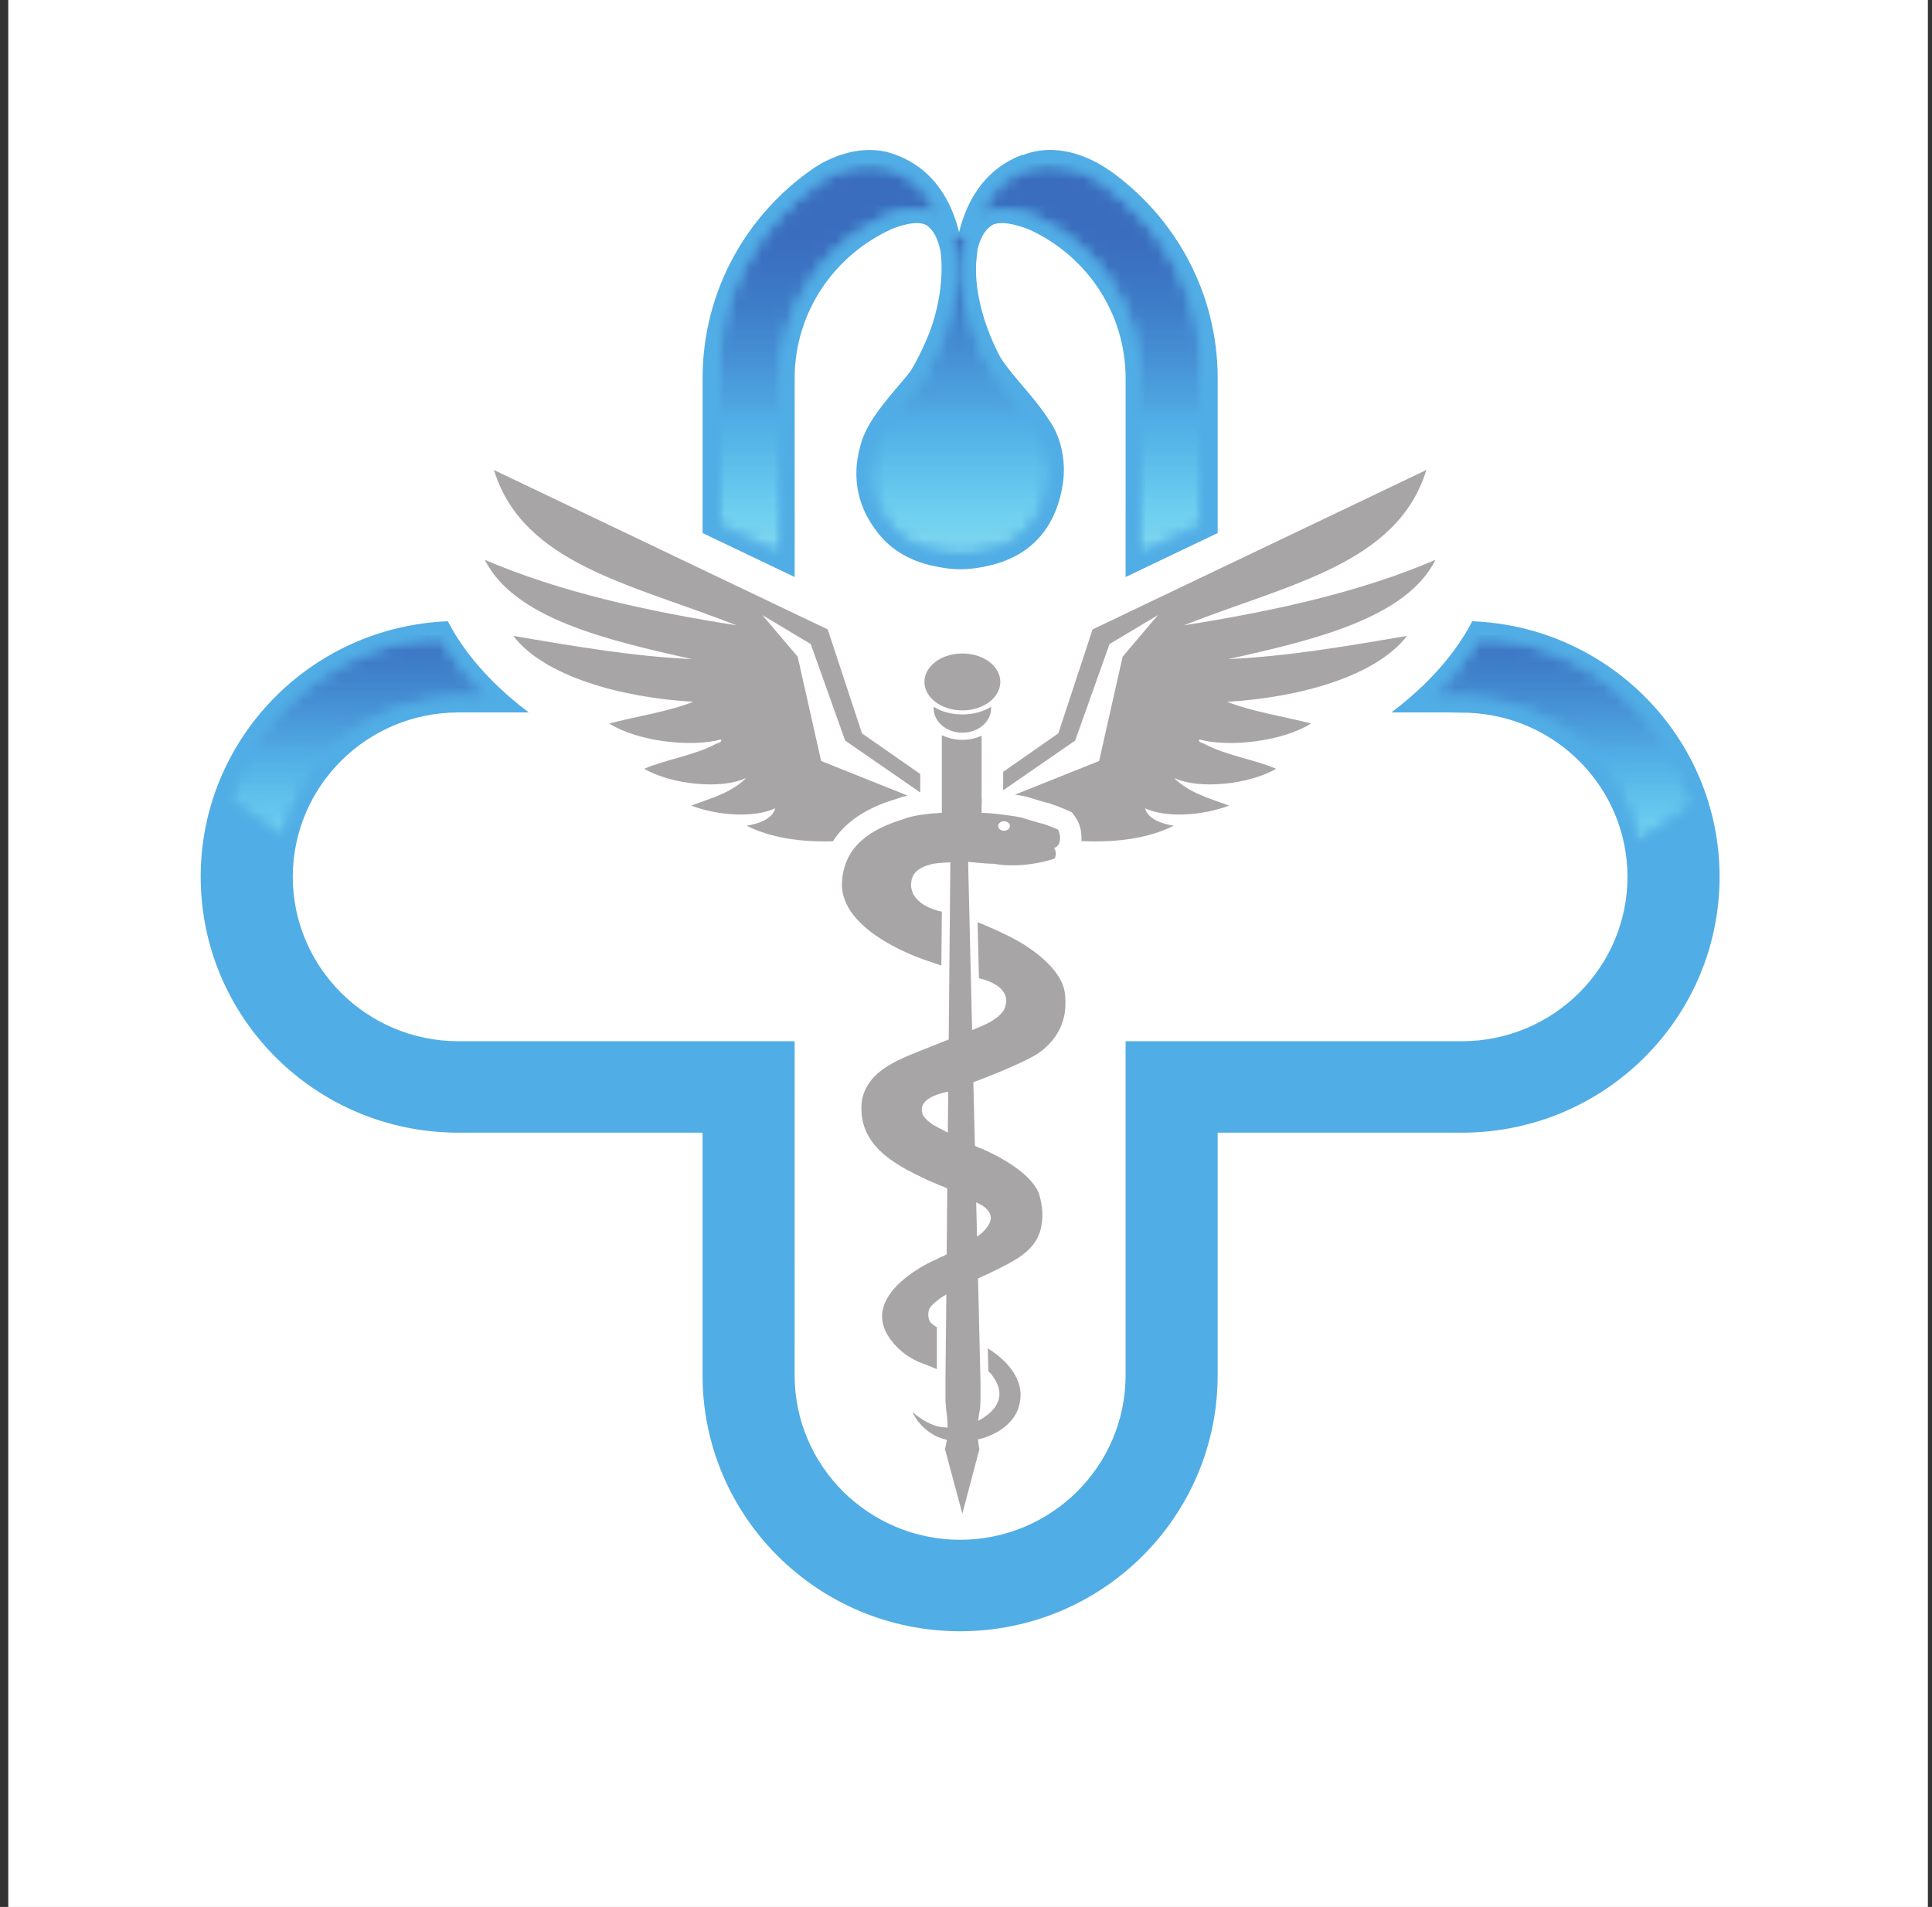 <svg width="156" height="154" viewBox="0 0 156 154" fill="none" xmlns="http://www.w3.org/2000/svg">
<rect x="0" y="0" width="156" height="154" fill="#333333" stroke="none"/>
<g clip-path="url(#clip0_284_1186)">
<path d="M171.168 -15.4H-14.832V169.4H171.168V-15.4Z" fill="white"/>
<path fill-rule="evenodd" clip-rule="evenodd" d="M115.911 45.208C109.87 47.803 102.915 49.345 95.591 50.498C104.063 47.154 112.831 45.569 115.171 37.955L115.083 37.971L115.087 37.995L88.22 50.83L85.454 59.226L81 62.331V63.823L86.814 59.806L89.59 52.011L93.498 49.673L90.648 53.03L88.749 61.456L81.952 64.175C82.285 64.223 82.608 64.28 82.879 64.34L82.952 64.356L83.024 64.381C83.565 64.551 84.024 64.688 84.326 64.774C84.45 64.802 84.58 64.833 84.711 64.868L84.775 64.885L84.834 64.906C85.303 65.066 85.725 65.231 86.127 65.41L86.543 65.597L86.812 65.959C87.194 66.475 87.373 67.217 87.319 67.921C89.971 68.047 92.619 67.761 94.777 66.68C93.821 66.539 92.662 66.13 92.459 65.276C94.069 66.03 96.958 65.922 99.242 65.056C97.644 64.473 95.963 64.007 94.795 62.817C96.752 63.773 100.782 63.379 103.044 62.087C101.333 61.343 98.957 60.999 97.253 60.077C97.132 60.011 96.693 59.94 96.847 59.717C99.289 60.377 103.559 59.874 105.863 58.429C103.606 57.839 101.176 57.492 99.08 56.675C104.956 56.336 111.131 54.599 113.61 51.35C108.451 52.237 103.807 53.017 99.172 53.227C106.165 51.679 113.553 49.908 115.911 45.208ZM72.393 64.512C72.653 64.411 72.942 64.325 73.282 64.247L66.305 61.456L64.407 53.03L61.557 49.673L65.463 52.011L68.241 59.806L74.308 63.998V62.507L69.602 59.226L66.835 50.83L39.967 37.995L39.97 37.971L39.885 37.955C42.222 45.569 50.989 47.154 59.464 50.498C52.139 49.345 45.186 47.803 39.145 45.208C41.503 49.908 48.889 51.679 55.883 53.227C51.247 53.017 46.605 52.237 41.444 51.35C43.925 54.599 50.099 56.336 55.976 56.675C53.879 57.492 51.448 57.839 49.192 58.429C51.494 59.874 55.764 60.377 58.209 59.717C58.363 59.94 57.922 60.011 57.801 60.077C56.098 60.999 53.72 61.343 52.01 62.087C54.273 63.379 58.302 63.773 60.261 62.817C59.093 64.007 57.411 64.473 55.812 65.056C58.096 65.922 60.985 66.03 62.595 65.276C62.391 66.13 61.235 66.539 60.279 66.68C62.304 67.694 64.762 68.009 67.252 67.94C68.686 65.69 71.267 64.854 72.393 64.512ZM79.308 97.34C79.637 97.571 79.922 97.836 79.993 98.231C80.071 98.7 79.679 99.195 79.285 99.565C79.191 99.653 79.056 99.752 78.89 99.868L78.823 97.102C79.122 97.248 79.304 97.34 79.308 97.34ZM76.531 91.469C75.87 91.128 75.418 90.883 75.418 90.883C75.401 90.873 75.392 90.862 75.38 90.851C75.341 90.827 75.301 90.801 75.261 90.779C74.826 90.467 74.49 90.14 74.471 89.882C74.456 89.833 74.447 89.782 74.44 89.737C74.44 89.733 74.44 89.729 74.437 89.72C74.437 89.7 74.433 89.676 74.433 89.653C74.35 88.5 76.566 88.162 76.566 88.162L76.531 91.469ZM81.071 66.318C81.334 66.318 81.543 66.493 81.543 66.705C81.543 66.921 81.334 67.089 81.071 67.089C80.807 67.089 80.597 66.921 80.597 66.705C80.597 66.493 80.807 66.318 81.071 66.318ZM82.631 76.244C81.106 75.324 78.936 74.471 78.936 74.471L79.044 79.001C79.044 79.001 81.733 79.502 81.168 81.291C81.16 81.311 81.153 81.335 81.144 81.35C81.113 81.446 81.075 81.542 81.02 81.645L81.01 81.627C80.781 81.98 80.349 82.345 79.601 82.714C79.367 82.822 78.957 82.997 78.493 83.186L78.171 69.601C78.171 69.601 79.702 69.758 80.194 69.758V69.747C82.688 70.214 85.152 69.337 85.152 69.337C85.305 69.085 85.276 68.687 85.101 68.476C85.747 68.343 85.65 67.304 85.416 66.986C85.036 66.818 84.65 66.67 84.268 66.539C84.138 66.506 84.007 66.475 83.887 66.447C83.576 66.358 83.082 66.212 82.494 66.026C81.616 65.829 79.943 65.675 79.943 65.675C79.76 65.662 79.528 65.652 79.261 65.64V65.119L79.278 64.494C79.273 64.499 79.266 64.502 79.261 64.508V59.415C78.792 59.626 78.265 59.748 77.707 59.748C77.107 59.748 76.542 59.611 76.048 59.37V65.642C75.773 65.659 75.499 65.676 75.233 65.695C75.233 65.695 74.192 65.81 73.975 65.866C73.6 65.94 73.263 66.026 72.986 66.137V66.139C70.267 66.961 68.153 68.343 67.987 71.234C67.752 75.392 74.981 77.624 74.981 77.624L76.01 77.972L76.048 73.618C75.692 73.553 74.371 73.246 73.775 72.27C73.708 72.162 73.677 72.078 73.663 72.005C73.581 71.784 73.542 71.543 73.571 71.284C73.571 71.244 73.581 71.206 73.589 71.168C73.698 70.341 74.459 69.976 75.137 69.816C75.137 69.815 75.137 69.815 75.14 69.81C75.36 69.722 76.006 69.671 76.736 69.639L76.605 83.947C76.214 84.101 75.947 84.205 75.947 84.205C75.591 84.347 75.296 84.47 75.113 84.539C72.741 85.495 70.181 86.306 69.621 88.734C69.595 88.842 69.576 88.946 69.569 89.049C69.296 92.487 72.177 94.009 74.746 95.226C74.807 95.257 74.873 95.288 74.934 95.318C75.22 95.434 75.588 95.592 75.985 95.761C76.019 95.78 76.048 95.792 76.083 95.807V95.783C76.214 95.849 76.35 95.916 76.489 95.978L76.442 101.286L76.079 101.493L76.086 101.454C75.935 101.535 75.793 101.608 75.657 101.677C75.526 101.74 75.398 101.793 75.283 101.847C75.283 101.847 70.831 103.852 71.25 106.688C71.412 107.762 72.267 108.743 73.09 109.358C73.418 109.595 73.778 109.796 74.154 109.972C74.522 110.111 75.055 110.318 75.65 110.568V107.183C75.425 107.053 75.248 106.918 75.121 106.783C74.918 106.45 74.9 106.035 75.058 105.658C75.259 105.343 75.662 105.016 76.069 104.746L75.874 104.855C75.933 104.816 75.998 104.779 76.064 104.74L76.069 104.746C76.14 104.694 76.261 104.62 76.412 104.536L76.344 111.288V113.199L76.389 113.652V113.771C76.474 114.29 76.516 114.795 76.516 115.285C75.971 115.267 75.618 115.166 75.618 115.166C74.456 114.8 73.674 114.014 73.674 114.014C73.674 114.014 74.144 115.252 75.541 115.955C75.568 115.973 75.597 115.985 75.628 115.996C75.689 116.027 75.752 116.058 75.821 116.085V116.081C76.025 116.166 76.238 116.226 76.452 116.273C76.415 116.535 76.365 116.788 76.307 117.036L77.704 122.242L79.079 117.036C79.03 116.761 78.989 116.495 78.967 116.24C79.03 116.226 79.095 116.216 79.153 116.2C79.407 116.14 81.445 115.589 82.169 113.891C82.269 113.625 82.338 113.338 82.383 113.037C82.602 111.352 81.33 110.053 80.476 109.385C80.225 109.2 79.982 109.031 79.76 108.893L79.803 110.743C79.803 110.743 79.808 110.749 79.819 110.757C79.964 110.871 80.085 111.014 80.181 111.171C80.704 111.874 81.358 113.327 79.212 114.618V114.613C79.135 114.663 79.056 114.701 78.979 114.744C79.018 114.375 79.076 114.021 79.148 113.683L79.161 113.199H79.172V112.877H79.169L79.172 112.832V111.686L78.971 103.248C79.241 103.119 79.419 103.033 79.419 103.033C79.517 102.992 79.607 102.95 79.687 102.918C81.237 102.147 82.889 101.478 83.678 100.133C84.204 99.23 84.268 98.07 84.05 97.01L84.038 97.017C84.035 96.972 84.029 96.925 84.022 96.882C83.978 96.699 83.93 96.514 83.872 96.341C83.132 94.569 80.297 93.206 79.177 92.721V92.737C79.024 92.672 78.871 92.602 78.716 92.534L78.593 87.397C78.593 87.397 81.281 86.418 83.264 85.399H83.252C83.252 85.399 86.132 84.105 86.024 80.889H86.029C86.024 80.69 86.013 80.487 85.993 80.277C85.828 78.662 84.188 77.244 82.631 76.244ZM75.396 57.079C75.392 57.12 75.388 57.162 75.388 57.201C75.388 58.29 76.423 59.171 77.707 59.171C78.99 59.171 80.027 58.29 80.027 57.201C80.027 57.162 80.02 57.12 80.02 57.079C79.419 57.461 78.604 57.697 77.707 57.697C76.809 57.697 75.998 57.461 75.396 57.079ZM77.707 57.37C79.4 57.37 80.772 56.338 80.772 55.066C80.772 53.797 79.4 52.773 77.707 52.773C76.019 52.773 74.644 53.797 74.644 55.066C74.644 56.338 76.019 57.37 77.707 57.37Z" fill="#A7A5A6"/>
<path d="M118.874 50.17C117.919 52.036 116.064 54.692 112.507 57.414L112.502 57.417C112.451 57.456 112.394 57.495 112.341 57.534H116.772L118.527 57.559C125.683 57.821 131.4 63.639 131.413 70.809C131.4 78.14 125.429 84.071 118.052 84.087H90.887V111.074C90.875 118.404 84.906 124.338 77.526 124.349C70.148 124.338 64.177 118.404 64.161 111.074L64.164 84.087H37.002C29.621 84.071 23.651 78.14 23.64 70.809C23.651 63.48 29.621 57.548 37.002 57.534H42.694C39.034 54.773 37.133 52.064 36.164 50.171C25.064 50.609 16.208 59.679 16.205 70.809C16.208 82.222 25.513 91.469 37.002 91.471H56.728V111.074C56.733 122.485 66.041 131.733 77.526 131.735C89.012 131.733 98.318 122.485 98.32 111.074V91.471H118.052C129.537 91.469 138.845 82.222 138.848 70.809C138.845 59.673 129.977 50.601 118.874 50.17Z" fill="#51ADE5"/>
<path d="M89.56 13.737V13.757C89.56 13.757 86.135 11.098 82.571 12.533V12.494C80.574 13.228 78.4 14.915 77.442 18.74C76.474 14.879 74.266 13.194 72.254 12.472C72.135 12.428 72.016 12.386 71.897 12.352C71.826 12.331 71.755 12.312 71.683 12.291C69.09 11.639 66.701 12.932 65.813 13.504C60.335 17.22 56.731 23.457 56.731 30.545L56.73 43.046L64.164 46.599V30.545C64.171 25.165 67.406 20.565 72.035 18.484C72.673 18.228 74.398 17.625 75.058 18.391C75.428 18.747 75.756 19.351 75.947 20.324C76.027 20.877 76.29 23.448 75.093 26.748C74.658 27.859 74.201 28.768 73.888 29.339C73.804 29.486 73.727 29.632 73.637 29.78C73.555 29.921 73.504 30.001 73.504 30.003C72.337 31.464 70.942 32.885 70.08 34.486L69.97 34.691C69.964 34.703 69.96 34.713 69.954 34.725C69.949 34.731 69.942 34.75 69.932 34.77C69.914 34.806 69.895 34.846 69.87 34.902C69.771 35.11 69.682 35.32 69.603 35.534L69.46 36.032C69.289 36.642 69.149 37.4 69.149 38.242C69.151 39.672 69.54 41.34 70.889 43.037C70.906 43.06 70.931 43.092 70.957 43.127C70.978 43.149 70.99 43.164 70.999 43.175C71.984 44.373 73.479 45.406 75.915 45.811L75.922 45.813L75.927 45.816C76.468 45.916 77.004 45.968 77.526 45.973L77.556 45.976L77.586 45.973C78.11 45.968 78.643 45.916 79.186 45.816L79.196 45.811C81.68 45.397 83.191 44.332 84.172 43.103C85.153 41.87 85.588 40.441 85.772 39.338L85.773 39.318L85.78 39.294C85.78 39.294 85.78 39.294 85.781 39.281C85.785 39.266 85.791 39.244 85.796 39.215C85.808 39.153 85.824 39.061 85.838 38.944C85.871 38.705 85.902 38.361 85.902 37.945C85.902 37.878 85.9 37.804 85.9 37.726L85.897 37.659C85.879 37.14 85.805 36.537 85.63 35.904L85.609 35.831L85.606 35.821C85.438 35.243 85.183 34.647 84.804 34.063H84.795L84.619 33.792C83.684 32.338 82.374 31.018 81.323 29.642C81.158 29.427 81.012 29.211 80.859 28.995C80.803 28.898 78.633 25.172 78.818 21.295C78.845 20.877 78.886 20.46 78.958 20.045C79.23 18.946 79.713 18.398 80.204 18.128C81.242 17.711 83.217 18.59 83.217 18.59V18.588C87.739 20.71 90.879 25.246 90.889 30.545L90.887 46.599L98.322 43.047V30.545C98.32 23.599 94.854 17.476 89.56 13.737Z" fill="#51ADE5"/>
<mask id="mask0_284_1186" style="mask-type:luminance" maskUnits="userSpaceOnUse" x="57" y="13" width="41" height="32">
<path d="M57.76 13.141H97.285V44.917H57.76V13.141Z" fill="white"/>
</mask>
<g mask="url(#mask0_284_1186)">
<mask id="mask1_284_1186" style="mask-type:luminance" maskUnits="userSpaceOnUse" x="57" y="13" width="41" height="32">
<path d="M77.572 44.905C77.072 44.899 76.593 44.852 76.124 44.762C74.216 44.445 72.824 43.705 71.834 42.499L71.728 42.369C70.72 41.102 70.227 39.749 70.225 38.238C70.225 37.606 70.317 36.959 70.496 36.319L70.638 35.824C70.68 35.724 70.755 35.539 70.843 35.359L70.854 35.33L70.913 35.204C70.907 35.216 70.899 35.229 70.892 35.241L70.932 35.166L70.954 35.121C70.952 35.127 70.95 35.131 70.948 35.136L71.029 34.986C71.596 33.936 72.468 32.908 73.313 31.911C73.664 31.497 74.015 31.081 74.348 30.665C74.407 30.582 74.473 30.484 74.572 30.309C74.621 30.229 74.68 30.124 74.739 30.018L74.822 29.868C75.157 29.256 75.641 28.303 76.096 27.135C77.406 23.529 77.088 20.7 77.013 20.171C76.928 19.736 76.817 19.344 76.68 18.997H78.168C78.07 19.241 77.985 19.506 77.914 19.789C77.825 20.277 77.775 20.724 77.744 21.23C77.544 25.43 79.835 29.369 79.931 29.535L80.037 29.69C80.175 29.891 80.312 30.09 80.466 30.29C80.881 30.834 81.334 31.368 81.791 31.904C82.472 32.706 83.174 33.533 83.713 34.37L83.888 34.641C84.193 35.093 84.419 35.59 84.572 36.118C84.726 36.681 84.803 37.186 84.821 37.692L84.825 37.861C84.826 38.304 84.798 38.602 84.77 38.807L84.738 39.02L84.733 39.052L84.705 39.185C84.56 40.052 84.199 41.343 83.327 42.441C82.337 43.68 80.926 44.439 79.016 44.757C78.517 44.852 78.041 44.899 77.572 44.905ZM91.962 44.899L91.964 30.545C91.954 24.968 88.777 20.014 83.676 17.619C83.503 17.544 82.121 16.947 80.883 16.947C80.48 16.947 80.115 17.01 79.8 17.137L79.742 17.16L79.685 17.189C79.358 17.369 79.07 17.605 78.82 17.895C79.617 15.688 80.999 14.212 82.942 13.497C83.544 13.294 84.155 13.176 84.789 13.176C87.014 13.176 88.88 14.587 88.898 14.601C94.136 18.282 97.245 24.239 97.248 30.545V42.375L91.962 44.899ZM63.088 44.899L57.805 42.375L57.807 30.545C57.807 24.087 61.027 18.046 66.418 14.388C66.968 14.034 68.482 13.181 70.214 13.181C70.626 13.181 71.032 13.23 71.419 13.327L71.501 13.352C71.682 13.404 71.778 13.436 71.871 13.473C73.859 14.183 75.263 15.671 76.067 17.907C75.985 17.804 75.897 17.711 75.805 17.621C75.579 17.352 75.02 16.947 74.028 16.947C73.172 16.947 72.253 17.244 71.633 17.493C66.433 19.828 63.095 24.944 63.088 30.542V44.899Z" fill="white"/>
</mask>
<g mask="url(#mask1_284_1186)">
<mask id="mask2_284_1186" style="mask-type:luminance" maskUnits="userSpaceOnUse" x="57" y="13" width="41" height="32">
<path d="M77.572 44.905C77.072 44.899 76.593 44.852 76.124 44.762C74.216 44.445 72.824 43.705 71.834 42.499L71.728 42.369C70.72 41.102 70.227 39.749 70.225 38.238C70.225 37.606 70.317 36.959 70.496 36.319L70.638 35.824C70.68 35.724 70.755 35.539 70.843 35.359L70.854 35.33L70.913 35.204C70.907 35.216 70.899 35.229 70.892 35.241L70.932 35.166L70.954 35.121C70.952 35.127 70.95 35.131 70.948 35.136L71.029 34.986C71.596 33.936 72.468 32.908 73.313 31.911C73.664 31.497 74.015 31.081 74.348 30.665C74.407 30.582 74.473 30.484 74.572 30.309C74.621 30.229 74.68 30.124 74.739 30.018L74.822 29.868C75.157 29.256 75.641 28.303 76.096 27.135C77.406 23.529 77.088 20.7 77.013 20.171C76.928 19.736 76.817 19.344 76.68 18.997H78.168C78.07 19.241 77.985 19.506 77.914 19.789C77.825 20.277 77.775 20.724 77.744 21.23C77.544 25.43 79.835 29.369 79.931 29.535L80.037 29.69C80.175 29.891 80.312 30.09 80.466 30.29C80.881 30.834 81.334 31.368 81.791 31.904C82.472 32.706 83.174 33.533 83.713 34.37L83.888 34.641C84.193 35.093 84.419 35.59 84.572 36.118C84.726 36.681 84.803 37.186 84.821 37.692L84.825 37.861C84.826 38.304 84.798 38.602 84.77 38.807L84.738 39.02L84.733 39.052L84.705 39.185C84.56 40.052 84.199 41.343 83.327 42.441C82.337 43.68 80.926 44.439 79.016 44.757C78.517 44.852 78.041 44.899 77.572 44.905ZM91.962 44.899L91.964 30.545C91.954 24.968 88.777 20.014 83.676 17.619C83.503 17.544 82.121 16.947 80.883 16.947C80.48 16.947 80.115 17.01 79.8 17.137L79.742 17.16L79.685 17.189C79.358 17.369 79.07 17.605 78.82 17.895C79.617 15.688 80.999 14.212 82.942 13.497C83.544 13.294 84.155 13.176 84.789 13.176C87.014 13.176 88.88 14.587 88.898 14.601C94.136 18.282 97.245 24.239 97.248 30.545V42.375L91.962 44.899ZM63.088 44.899L57.805 42.375L57.807 30.545C57.807 24.087 61.027 18.046 66.418 14.388C66.968 14.034 68.482 13.181 70.214 13.181C70.626 13.181 71.032 13.23 71.419 13.327L71.501 13.352C71.682 13.404 71.778 13.436 71.871 13.473C73.859 14.183 75.263 15.671 76.067 17.907C75.985 17.804 75.897 17.711 75.805 17.621C75.579 17.352 75.02 16.947 74.028 16.947C73.172 16.947 72.253 17.244 71.633 17.493C66.433 19.828 63.095 24.944 63.088 30.542V44.899Z" fill="white"/>
</mask>
<g mask="url(#mask2_284_1186)">
<path d="M57.805 44.905H97.248V13.176H57.805V44.905Z" fill="url(#paint0_linear_284_1186)"/>
</g>
</g>
</g>
<mask id="mask3_284_1186" style="mask-type:luminance" maskUnits="userSpaceOnUse" x="18" y="51" width="119" height="18">
<path d="M18.287 51.231H136.914V68.119H18.287V51.231Z" fill="white"/>
</mask>
<g mask="url(#mask3_284_1186)">
<mask id="mask4_284_1186" style="mask-type:luminance" maskUnits="userSpaceOnUse" x="18" y="51" width="119" height="18">
<path d="M132.22 68.075C130.967 61.635 125.416 56.741 118.568 56.49L116.785 56.466H115.296C117.38 54.529 118.692 52.699 119.497 51.278C127.775 51.869 134.541 57.453 136.883 64.991C135.412 66.061 133.855 67.09 132.22 68.075ZM22.923 67.689C21.306 66.69 19.77 65.648 18.318 64.564C20.78 57.251 27.43 51.862 35.541 51.278C36.348 52.699 37.655 54.527 39.745 56.466H37.002C30.13 56.477 24.369 61.287 22.923 67.689Z" fill="white"/>
</mask>
<g mask="url(#mask4_284_1186)">
<mask id="mask5_284_1186" style="mask-type:luminance" maskUnits="userSpaceOnUse" x="18" y="51" width="119" height="18">
<path d="M132.22 68.075C130.967 61.635 125.416 56.741 118.568 56.49L116.785 56.466H115.296C117.38 54.529 118.692 52.699 119.497 51.278C127.775 51.869 134.541 57.453 136.883 64.991C135.412 66.061 133.855 67.09 132.22 68.075ZM22.923 67.689C21.306 66.69 19.77 65.648 18.318 64.564C20.78 57.251 27.43 51.862 35.541 51.278C36.348 52.699 37.655 54.527 39.745 56.466H37.002C30.13 56.477 24.369 61.287 22.923 67.689Z" fill="white"/>
</mask>
<g mask="url(#mask5_284_1186)">
<path d="M18.318 68.075H136.883V51.277L18.318 51.278V68.075Z" fill="url(#paint1_linear_284_1186)"/>
</g>
</g>
</g>
</g>
<defs>
<linearGradient id="paint0_linear_284_1186" x1="77.526" y1="44.905" x2="77.526" y2="13.176" gradientUnits="userSpaceOnUse">
<stop stop-color="#7BD4EF"/>
<stop offset="0.031" stop-color="#7BD4EF"/>
<stop offset="0.047" stop-color="#7BD4EF"/>
<stop offset="0.051" stop-color="#79D4EF"/>
<stop offset="0.055" stop-color="#78D3EF"/>
<stop offset="0.059" stop-color="#77D3EE"/>
<stop offset="0.062" stop-color="#76D3EE"/>
<stop offset="0.066" stop-color="#75D2EF"/>
<stop offset="0.07" stop-color="#74D2EF"/>
<stop offset="0.074" stop-color="#74D2EF"/>
<stop offset="0.078" stop-color="#73D2F0"/>
<stop offset="0.082" stop-color="#73D2F0"/>
<stop offset="0.086" stop-color="#72D1EF"/>
<stop offset="0.09" stop-color="#71D1EF"/>
<stop offset="0.094" stop-color="#71D1EF"/>
<stop offset="0.098" stop-color="#71D1F0"/>
<stop offset="0.102" stop-color="#70D0F0"/>
<stop offset="0.105" stop-color="#70D0F0"/>
<stop offset="0.109" stop-color="#6FCFF0"/>
<stop offset="0.113" stop-color="#6FCFEF"/>
<stop offset="0.117" stop-color="#6ECEEF"/>
<stop offset="0.121" stop-color="#6DCEEF"/>
<stop offset="0.125" stop-color="#6CCDEF"/>
<stop offset="0.129" stop-color="#6BCCEF"/>
<stop offset="0.133" stop-color="#6BCCEF"/>
<stop offset="0.141" stop-color="#6BCCEF"/>
<stop offset="0.145" stop-color="#69CBEF"/>
<stop offset="0.148" stop-color="#68CAEE"/>
<stop offset="0.152" stop-color="#68C9EE"/>
<stop offset="0.156" stop-color="#67C9EE"/>
<stop offset="0.16" stop-color="#67C8EE"/>
<stop offset="0.164" stop-color="#67C7EE"/>
<stop offset="0.168" stop-color="#66C7EE"/>
<stop offset="0.172" stop-color="#65C6EE"/>
<stop offset="0.176" stop-color="#64C6ED"/>
<stop offset="0.18" stop-color="#64C5ED"/>
<stop offset="0.184" stop-color="#63C4ED"/>
<stop offset="0.188" stop-color="#63C4EC"/>
<stop offset="0.191" stop-color="#63C3EC"/>
<stop offset="0.195" stop-color="#62C3EC"/>
<stop offset="0.199" stop-color="#62C2EC"/>
<stop offset="0.203" stop-color="#61C2EC"/>
<stop offset="0.207" stop-color="#61C1EB"/>
<stop offset="0.211" stop-color="#61C1EB"/>
<stop offset="0.215" stop-color="#60C0EB"/>
<stop offset="0.219" stop-color="#60C0EB"/>
<stop offset="0.223" stop-color="#5FC0EB"/>
<stop offset="0.227" stop-color="#5EBFEB"/>
<stop offset="0.23" stop-color="#5EBEEB"/>
<stop offset="0.234" stop-color="#5DBDEA"/>
<stop offset="0.238" stop-color="#5DBDEA"/>
<stop offset="0.242" stop-color="#5CBCEA"/>
<stop offset="0.25" stop-color="#5CBCEA"/>
<stop offset="0.254" stop-color="#5BBBE9"/>
<stop offset="0.258" stop-color="#5AB9E8"/>
<stop offset="0.262" stop-color="#59B9E8"/>
<stop offset="0.266" stop-color="#59B8E8"/>
<stop offset="0.27" stop-color="#58B8E8"/>
<stop offset="0.273" stop-color="#58B7E8"/>
<stop offset="0.281" stop-color="#57B7E8"/>
<stop offset="0.285" stop-color="#57B6E7"/>
<stop offset="0.289" stop-color="#56B6E7"/>
<stop offset="0.293" stop-color="#56B5E7"/>
<stop offset="0.297" stop-color="#55B4E8"/>
<stop offset="0.305" stop-color="#55B4E7"/>
<stop offset="0.312" stop-color="#54B3E7"/>
<stop offset="0.316" stop-color="#53B2E6"/>
<stop offset="0.32" stop-color="#53B1E6"/>
<stop offset="0.324" stop-color="#52B0E6"/>
<stop offset="0.328" stop-color="#52B0E6"/>
<stop offset="0.332" stop-color="#52AFE6"/>
<stop offset="0.336" stop-color="#52AFE6"/>
<stop offset="0.34" stop-color="#51AEE5"/>
<stop offset="0.344" stop-color="#51ADE5"/>
<stop offset="0.348" stop-color="#50ADE5"/>
<stop offset="0.352" stop-color="#50ACE4"/>
<stop offset="0.355" stop-color="#50ACE4"/>
<stop offset="0.359" stop-color="#50ABE4"/>
<stop offset="0.363" stop-color="#50AAE3"/>
<stop offset="0.367" stop-color="#50A9E2"/>
<stop offset="0.371" stop-color="#50A8E2"/>
<stop offset="0.375" stop-color="#4FA7E1"/>
<stop offset="0.379" stop-color="#4FA6E1"/>
<stop offset="0.383" stop-color="#4EA5E0"/>
<stop offset="0.387" stop-color="#4EA4E0"/>
<stop offset="0.391" stop-color="#4EA4DF"/>
<stop offset="0.395" stop-color="#4EA3DF"/>
<stop offset="0.398" stop-color="#4DA2DF"/>
<stop offset="0.402" stop-color="#4DA2DF"/>
<stop offset="0.406" stop-color="#4CA2DE"/>
<stop offset="0.41" stop-color="#4CA1DE"/>
<stop offset="0.414" stop-color="#4CA0DD"/>
<stop offset="0.418" stop-color="#4C9FDD"/>
<stop offset="0.422" stop-color="#4B9EDC"/>
<stop offset="0.43" stop-color="#4B9EDC"/>
<stop offset="0.434" stop-color="#4B9DDC"/>
<stop offset="0.438" stop-color="#4B9CDB"/>
<stop offset="0.441" stop-color="#4A9BDB"/>
<stop offset="0.445" stop-color="#4A9BDA"/>
<stop offset="0.449" stop-color="#4A9ADA"/>
<stop offset="0.453" stop-color="#4A99DA"/>
<stop offset="0.457" stop-color="#4A99D9"/>
<stop offset="0.461" stop-color="#4998D9"/>
<stop offset="0.465" stop-color="#4997D8"/>
<stop offset="0.469" stop-color="#4896D8"/>
<stop offset="0.473" stop-color="#4895D7"/>
<stop offset="0.477" stop-color="#4895D7"/>
<stop offset="0.48" stop-color="#4894D6"/>
<stop offset="0.484" stop-color="#4793D6"/>
<stop offset="0.488" stop-color="#4793D6"/>
<stop offset="0.492" stop-color="#4692D5"/>
<stop offset="0.5" stop-color="#4692D5"/>
<stop offset="0.504" stop-color="#4691D5"/>
<stop offset="0.508" stop-color="#4590D4"/>
<stop offset="0.512" stop-color="#4590D4"/>
<stop offset="0.516" stop-color="#458FD3"/>
<stop offset="0.52" stop-color="#458ED3"/>
<stop offset="0.523" stop-color="#458DD3"/>
<stop offset="0.527" stop-color="#458DD2"/>
<stop offset="0.531" stop-color="#448CD2"/>
<stop offset="0.535" stop-color="#448CD2"/>
<stop offset="0.539" stop-color="#448BD1"/>
<stop offset="0.543" stop-color="#448BD1"/>
<stop offset="0.547" stop-color="#438AD1"/>
<stop offset="0.551" stop-color="#4389D0"/>
<stop offset="0.555" stop-color="#4288D0"/>
<stop offset="0.562" stop-color="#4288CF"/>
<stop offset="0.566" stop-color="#4287CF"/>
<stop offset="0.57" stop-color="#4287CF"/>
<stop offset="0.574" stop-color="#4286CE"/>
<stop offset="0.578" stop-color="#4185CE"/>
<stop offset="0.582" stop-color="#4184CD"/>
<stop offset="0.586" stop-color="#4184CD"/>
<stop offset="0.59" stop-color="#4183CC"/>
<stop offset="0.594" stop-color="#4182CC"/>
<stop offset="0.602" stop-color="#4082CC"/>
<stop offset="0.605" stop-color="#4081CB"/>
<stop offset="0.609" stop-color="#4081CB"/>
<stop offset="0.613" stop-color="#4080CA"/>
<stop offset="0.617" stop-color="#407FCA"/>
<stop offset="0.621" stop-color="#3F7FCA"/>
<stop offset="0.625" stop-color="#3F7EC9"/>
<stop offset="0.629" stop-color="#3F7EC9"/>
<stop offset="0.633" stop-color="#3F7DC9"/>
<stop offset="0.637" stop-color="#3F7CC8"/>
<stop offset="0.641" stop-color="#3F7CC8"/>
<stop offset="0.648" stop-color="#3E7BC8"/>
<stop offset="0.652" stop-color="#3E7BC7"/>
<stop offset="0.656" stop-color="#3E7BC7"/>
<stop offset="0.66" stop-color="#3D7AC7"/>
<stop offset="0.664" stop-color="#3D7AC6"/>
<stop offset="0.668" stop-color="#3D79C6"/>
<stop offset="0.672" stop-color="#3D79C6"/>
<stop offset="0.676" stop-color="#3D78C5"/>
<stop offset="0.68" stop-color="#3D78C5"/>
<stop offset="0.684" stop-color="#3C77C5"/>
<stop offset="0.688" stop-color="#3C77C5"/>
<stop offset="0.691" stop-color="#3C76C4"/>
<stop offset="0.695" stop-color="#3C76C4"/>
<stop offset="0.699" stop-color="#3C76C4"/>
<stop offset="0.703" stop-color="#3C75C4"/>
<stop offset="0.707" stop-color="#3C75C3"/>
<stop offset="0.711" stop-color="#3C74C3"/>
<stop offset="0.715" stop-color="#3C74C3"/>
<stop offset="0.719" stop-color="#3C73C2"/>
<stop offset="0.723" stop-color="#3C73C2"/>
<stop offset="0.727" stop-color="#3C72C2"/>
<stop offset="0.734" stop-color="#3C72C2"/>
<stop offset="0.742" stop-color="#3B72C1"/>
<stop offset="0.75" stop-color="#3B71C1"/>
<stop offset="0.754" stop-color="#3B71C1"/>
<stop offset="0.758" stop-color="#3B71C1"/>
<stop offset="0.762" stop-color="#3B70C0"/>
<stop offset="0.766" stop-color="#3B70C0"/>
<stop offset="0.77" stop-color="#3B6FC0"/>
<stop offset="0.773" stop-color="#3B6FC0"/>
<stop offset="0.777" stop-color="#3B6FBF"/>
<stop offset="0.781" stop-color="#3B6EBF"/>
<stop offset="0.797" stop-color="#3B6EBF"/>
<stop offset="0.801" stop-color="#3B6EBF"/>
<stop offset="0.805" stop-color="#3A6DBE"/>
<stop offset="0.812" stop-color="#3A6DBE"/>
<stop offset="0.875" stop-color="#3A6DBE"/>
<stop offset="1" stop-color="#3A6DBE"/>
</linearGradient>
<linearGradient id="paint1_linear_284_1186" x1="77.601" y1="68.075" x2="77.601" y2="51.278" gradientUnits="userSpaceOnUse">
<stop stop-color="#75D2EE"/>
<stop offset="0.008" stop-color="#75D2EF"/>
<stop offset="0.016" stop-color="#74D2EF"/>
<stop offset="0.023" stop-color="#73D2F0"/>
<stop offset="0.031" stop-color="#72D1F0"/>
<stop offset="0.039" stop-color="#71D1EF"/>
<stop offset="0.047" stop-color="#71D1EF"/>
<stop offset="0.055" stop-color="#70D0F0"/>
<stop offset="0.062" stop-color="#70D0F0"/>
<stop offset="0.07" stop-color="#6FCFEF"/>
<stop offset="0.074" stop-color="#6ECFEF"/>
<stop offset="0.078" stop-color="#6ECEEF"/>
<stop offset="0.082" stop-color="#6DCEEF"/>
<stop offset="0.086" stop-color="#6CCDEF"/>
<stop offset="0.09" stop-color="#6CCDEF"/>
<stop offset="0.094" stop-color="#6BCCEF"/>
<stop offset="0.109" stop-color="#6BCCEF"/>
<stop offset="0.117" stop-color="#6ACBEF"/>
<stop offset="0.121" stop-color="#69CAEF"/>
<stop offset="0.125" stop-color="#68CAEE"/>
<stop offset="0.129" stop-color="#68C9EE"/>
<stop offset="0.133" stop-color="#67C9EE"/>
<stop offset="0.141" stop-color="#67C8EE"/>
<stop offset="0.148" stop-color="#67C8EE"/>
<stop offset="0.152" stop-color="#66C7EE"/>
<stop offset="0.156" stop-color="#66C7EE"/>
<stop offset="0.16" stop-color="#65C6EE"/>
<stop offset="0.164" stop-color="#64C6EE"/>
<stop offset="0.172" stop-color="#64C6ED"/>
<stop offset="0.176" stop-color="#63C5ED"/>
<stop offset="0.18" stop-color="#63C4ED"/>
<stop offset="0.184" stop-color="#63C4EC"/>
<stop offset="0.188" stop-color="#63C3EC"/>
<stop offset="0.195" stop-color="#62C3EC"/>
<stop offset="0.203" stop-color="#62C3EC"/>
<stop offset="0.211" stop-color="#61C2EC"/>
<stop offset="0.219" stop-color="#61C1EB"/>
<stop offset="0.227" stop-color="#60C1EB"/>
<stop offset="0.234" stop-color="#60C0EB"/>
<stop offset="0.242" stop-color="#5FBFEB"/>
<stop offset="0.246" stop-color="#5EBFEB"/>
<stop offset="0.25" stop-color="#5EBEEB"/>
<stop offset="0.254" stop-color="#5DBEEA"/>
<stop offset="0.258" stop-color="#5DBDEA"/>
<stop offset="0.266" stop-color="#5DBDEA"/>
<stop offset="0.273" stop-color="#5CBCEA"/>
<stop offset="0.281" stop-color="#5CBCE9"/>
<stop offset="0.285" stop-color="#5BBAE9"/>
<stop offset="0.289" stop-color="#5ABAE8"/>
<stop offset="0.293" stop-color="#5AB9E8"/>
<stop offset="0.297" stop-color="#59B8E8"/>
<stop offset="0.305" stop-color="#59B8E8"/>
<stop offset="0.312" stop-color="#58B8E8"/>
<stop offset="0.328" stop-color="#57B7E8"/>
<stop offset="0.336" stop-color="#57B6E7"/>
<stop offset="0.34" stop-color="#56B5E7"/>
<stop offset="0.344" stop-color="#56B5E7"/>
<stop offset="0.348" stop-color="#55B4E7"/>
<stop offset="0.352" stop-color="#55B4E8"/>
<stop offset="0.359" stop-color="#55B4E7"/>
<stop offset="0.367" stop-color="#54B3E7"/>
<stop offset="0.375" stop-color="#54B3E7"/>
<stop offset="0.379" stop-color="#53B2E6"/>
<stop offset="0.383" stop-color="#53B1E6"/>
<stop offset="0.387" stop-color="#53B1E6"/>
<stop offset="0.391" stop-color="#52B0E6"/>
<stop offset="0.398" stop-color="#52B0E6"/>
<stop offset="0.406" stop-color="#52AFE6"/>
<stop offset="0.41" stop-color="#51AEE6"/>
<stop offset="0.414" stop-color="#51AEE5"/>
<stop offset="0.418" stop-color="#51ADE5"/>
<stop offset="0.422" stop-color="#50ADE5"/>
<stop offset="0.426" stop-color="#50ADE5"/>
<stop offset="0.43" stop-color="#50ACE4"/>
<stop offset="0.438" stop-color="#50ACE4"/>
<stop offset="0.441" stop-color="#50ABE4"/>
<stop offset="0.445" stop-color="#50ABE4"/>
<stop offset="0.449" stop-color="#50AAE3"/>
<stop offset="0.453" stop-color="#50AAE3"/>
<stop offset="0.457" stop-color="#50A9E2"/>
<stop offset="0.461" stop-color="#50A8E2"/>
<stop offset="0.465" stop-color="#50A7E2"/>
<stop offset="0.469" stop-color="#4FA7E1"/>
<stop offset="0.473" stop-color="#4FA6E1"/>
<stop offset="0.477" stop-color="#4FA5E0"/>
<stop offset="0.48" stop-color="#4EA5E0"/>
<stop offset="0.484" stop-color="#4EA4E0"/>
<stop offset="0.488" stop-color="#4EA4E0"/>
<stop offset="0.492" stop-color="#4EA3DF"/>
<stop offset="0.496" stop-color="#4EA3DF"/>
<stop offset="0.5" stop-color="#4EA3DF"/>
<stop offset="0.508" stop-color="#4DA2DF"/>
<stop offset="0.516" stop-color="#4DA2DF"/>
<stop offset="0.52" stop-color="#4CA1DE"/>
<stop offset="0.523" stop-color="#4CA1DE"/>
<stop offset="0.527" stop-color="#4CA0DD"/>
<stop offset="0.531" stop-color="#4C9FDD"/>
<stop offset="0.535" stop-color="#4C9FDD"/>
<stop offset="0.539" stop-color="#4B9EDC"/>
<stop offset="0.547" stop-color="#4B9EDC"/>
<stop offset="0.555" stop-color="#4B9EDC"/>
<stop offset="0.559" stop-color="#4B9DDC"/>
<stop offset="0.562" stop-color="#4B9CDB"/>
<stop offset="0.566" stop-color="#4A9CDB"/>
<stop offset="0.57" stop-color="#4A9BDB"/>
<stop offset="0.574" stop-color="#4A9BDA"/>
<stop offset="0.578" stop-color="#4A9ADA"/>
<stop offset="0.582" stop-color="#4A9ADA"/>
<stop offset="0.586" stop-color="#4A99DA"/>
<stop offset="0.59" stop-color="#4A99D9"/>
<stop offset="0.594" stop-color="#4998D9"/>
<stop offset="0.598" stop-color="#4998D9"/>
<stop offset="0.602" stop-color="#4997D8"/>
<stop offset="0.605" stop-color="#4997D8"/>
<stop offset="0.609" stop-color="#4896D8"/>
<stop offset="0.613" stop-color="#4896D7"/>
<stop offset="0.617" stop-color="#4895D7"/>
<stop offset="0.621" stop-color="#4895D7"/>
<stop offset="0.625" stop-color="#4894D7"/>
<stop offset="0.629" stop-color="#4894D6"/>
<stop offset="0.633" stop-color="#4793D6"/>
<stop offset="0.637" stop-color="#4793D6"/>
<stop offset="0.641" stop-color="#4792D6"/>
<stop offset="0.645" stop-color="#4692D5"/>
<stop offset="0.648" stop-color="#4692D5"/>
<stop offset="0.656" stop-color="#4691D5"/>
<stop offset="0.664" stop-color="#4691D5"/>
<stop offset="0.668" stop-color="#4590D4"/>
<stop offset="0.672" stop-color="#4590D4"/>
<stop offset="0.676" stop-color="#458FD4"/>
<stop offset="0.68" stop-color="#458FD3"/>
<stop offset="0.684" stop-color="#458ED3"/>
<stop offset="0.688" stop-color="#458ED3"/>
<stop offset="0.691" stop-color="#458ED3"/>
<stop offset="0.695" stop-color="#458DD2"/>
<stop offset="0.699" stop-color="#448DD2"/>
<stop offset="0.703" stop-color="#448CD2"/>
<stop offset="0.711" stop-color="#448CD2"/>
<stop offset="0.719" stop-color="#448BD1"/>
<stop offset="0.723" stop-color="#448BD1"/>
<stop offset="0.727" stop-color="#438AD1"/>
<stop offset="0.73" stop-color="#438AD0"/>
<stop offset="0.734" stop-color="#4389D0"/>
<stop offset="0.738" stop-color="#4389D0"/>
<stop offset="0.742" stop-color="#4288D0"/>
<stop offset="0.75" stop-color="#4288CF"/>
<stop offset="0.758" stop-color="#4288CF"/>
<stop offset="0.762" stop-color="#4287CF"/>
<stop offset="0.766" stop-color="#4287CE"/>
<stop offset="0.77" stop-color="#4286CE"/>
<stop offset="0.773" stop-color="#4185CE"/>
<stop offset="0.777" stop-color="#4185CD"/>
<stop offset="0.781" stop-color="#4184CD"/>
<stop offset="0.785" stop-color="#4184CD"/>
<stop offset="0.789" stop-color="#4183CC"/>
<stop offset="0.793" stop-color="#4183CC"/>
<stop offset="0.797" stop-color="#4183CC"/>
<stop offset="0.812" stop-color="#4082CC"/>
<stop offset="0.816" stop-color="#4081CB"/>
<stop offset="0.82" stop-color="#4081CB"/>
<stop offset="0.824" stop-color="#4080CB"/>
<stop offset="0.828" stop-color="#4080CA"/>
<stop offset="0.832" stop-color="#407FCA"/>
<stop offset="0.836" stop-color="#407FCA"/>
<stop offset="0.844" stop-color="#3F7FCA"/>
<stop offset="0.848" stop-color="#3F7EC9"/>
<stop offset="0.852" stop-color="#3F7EC9"/>
<stop offset="0.855" stop-color="#3F7DC9"/>
<stop offset="0.859" stop-color="#3F7DC8"/>
<stop offset="0.863" stop-color="#3F7CC8"/>
<stop offset="0.867" stop-color="#3F7CC8"/>
<stop offset="0.875" stop-color="#3F7CC8"/>
<stop offset="0.883" stop-color="#3E7BC7"/>
<stop offset="0.891" stop-color="#3E7BC7"/>
<stop offset="0.898" stop-color="#3E7BC7"/>
<stop offset="0.906" stop-color="#3D7AC7"/>
<stop offset="0.91" stop-color="#3D79C6"/>
<stop offset="0.914" stop-color="#3D79C6"/>
<stop offset="0.918" stop-color="#3D79C6"/>
<stop offset="0.922" stop-color="#3D78C5"/>
<stop offset="0.93" stop-color="#3D78C5"/>
<stop offset="0.938" stop-color="#3D77C5"/>
<stop offset="0.945" stop-color="#3C77C5"/>
<stop offset="0.953" stop-color="#3C76C4"/>
<stop offset="0.961" stop-color="#3C76C4"/>
<stop offset="0.969" stop-color="#3C75C4"/>
<stop offset="0.977" stop-color="#3C75C3"/>
<stop offset="0.98" stop-color="#3C74C3"/>
<stop offset="0.984" stop-color="#3C74C3"/>
<stop offset="0.988" stop-color="#3C73C2"/>
<stop offset="0.992" stop-color="#3C73C2"/>
<stop offset="0.996" stop-color="#3C72C2"/>
<stop offset="1" stop-color="#3C72C2"/>
</linearGradient>
<clipPath id="clip0_284_1186">
<rect width="155" height="154" fill="white" transform="translate(0.668)"/>
</clipPath>
</defs>
</svg>
